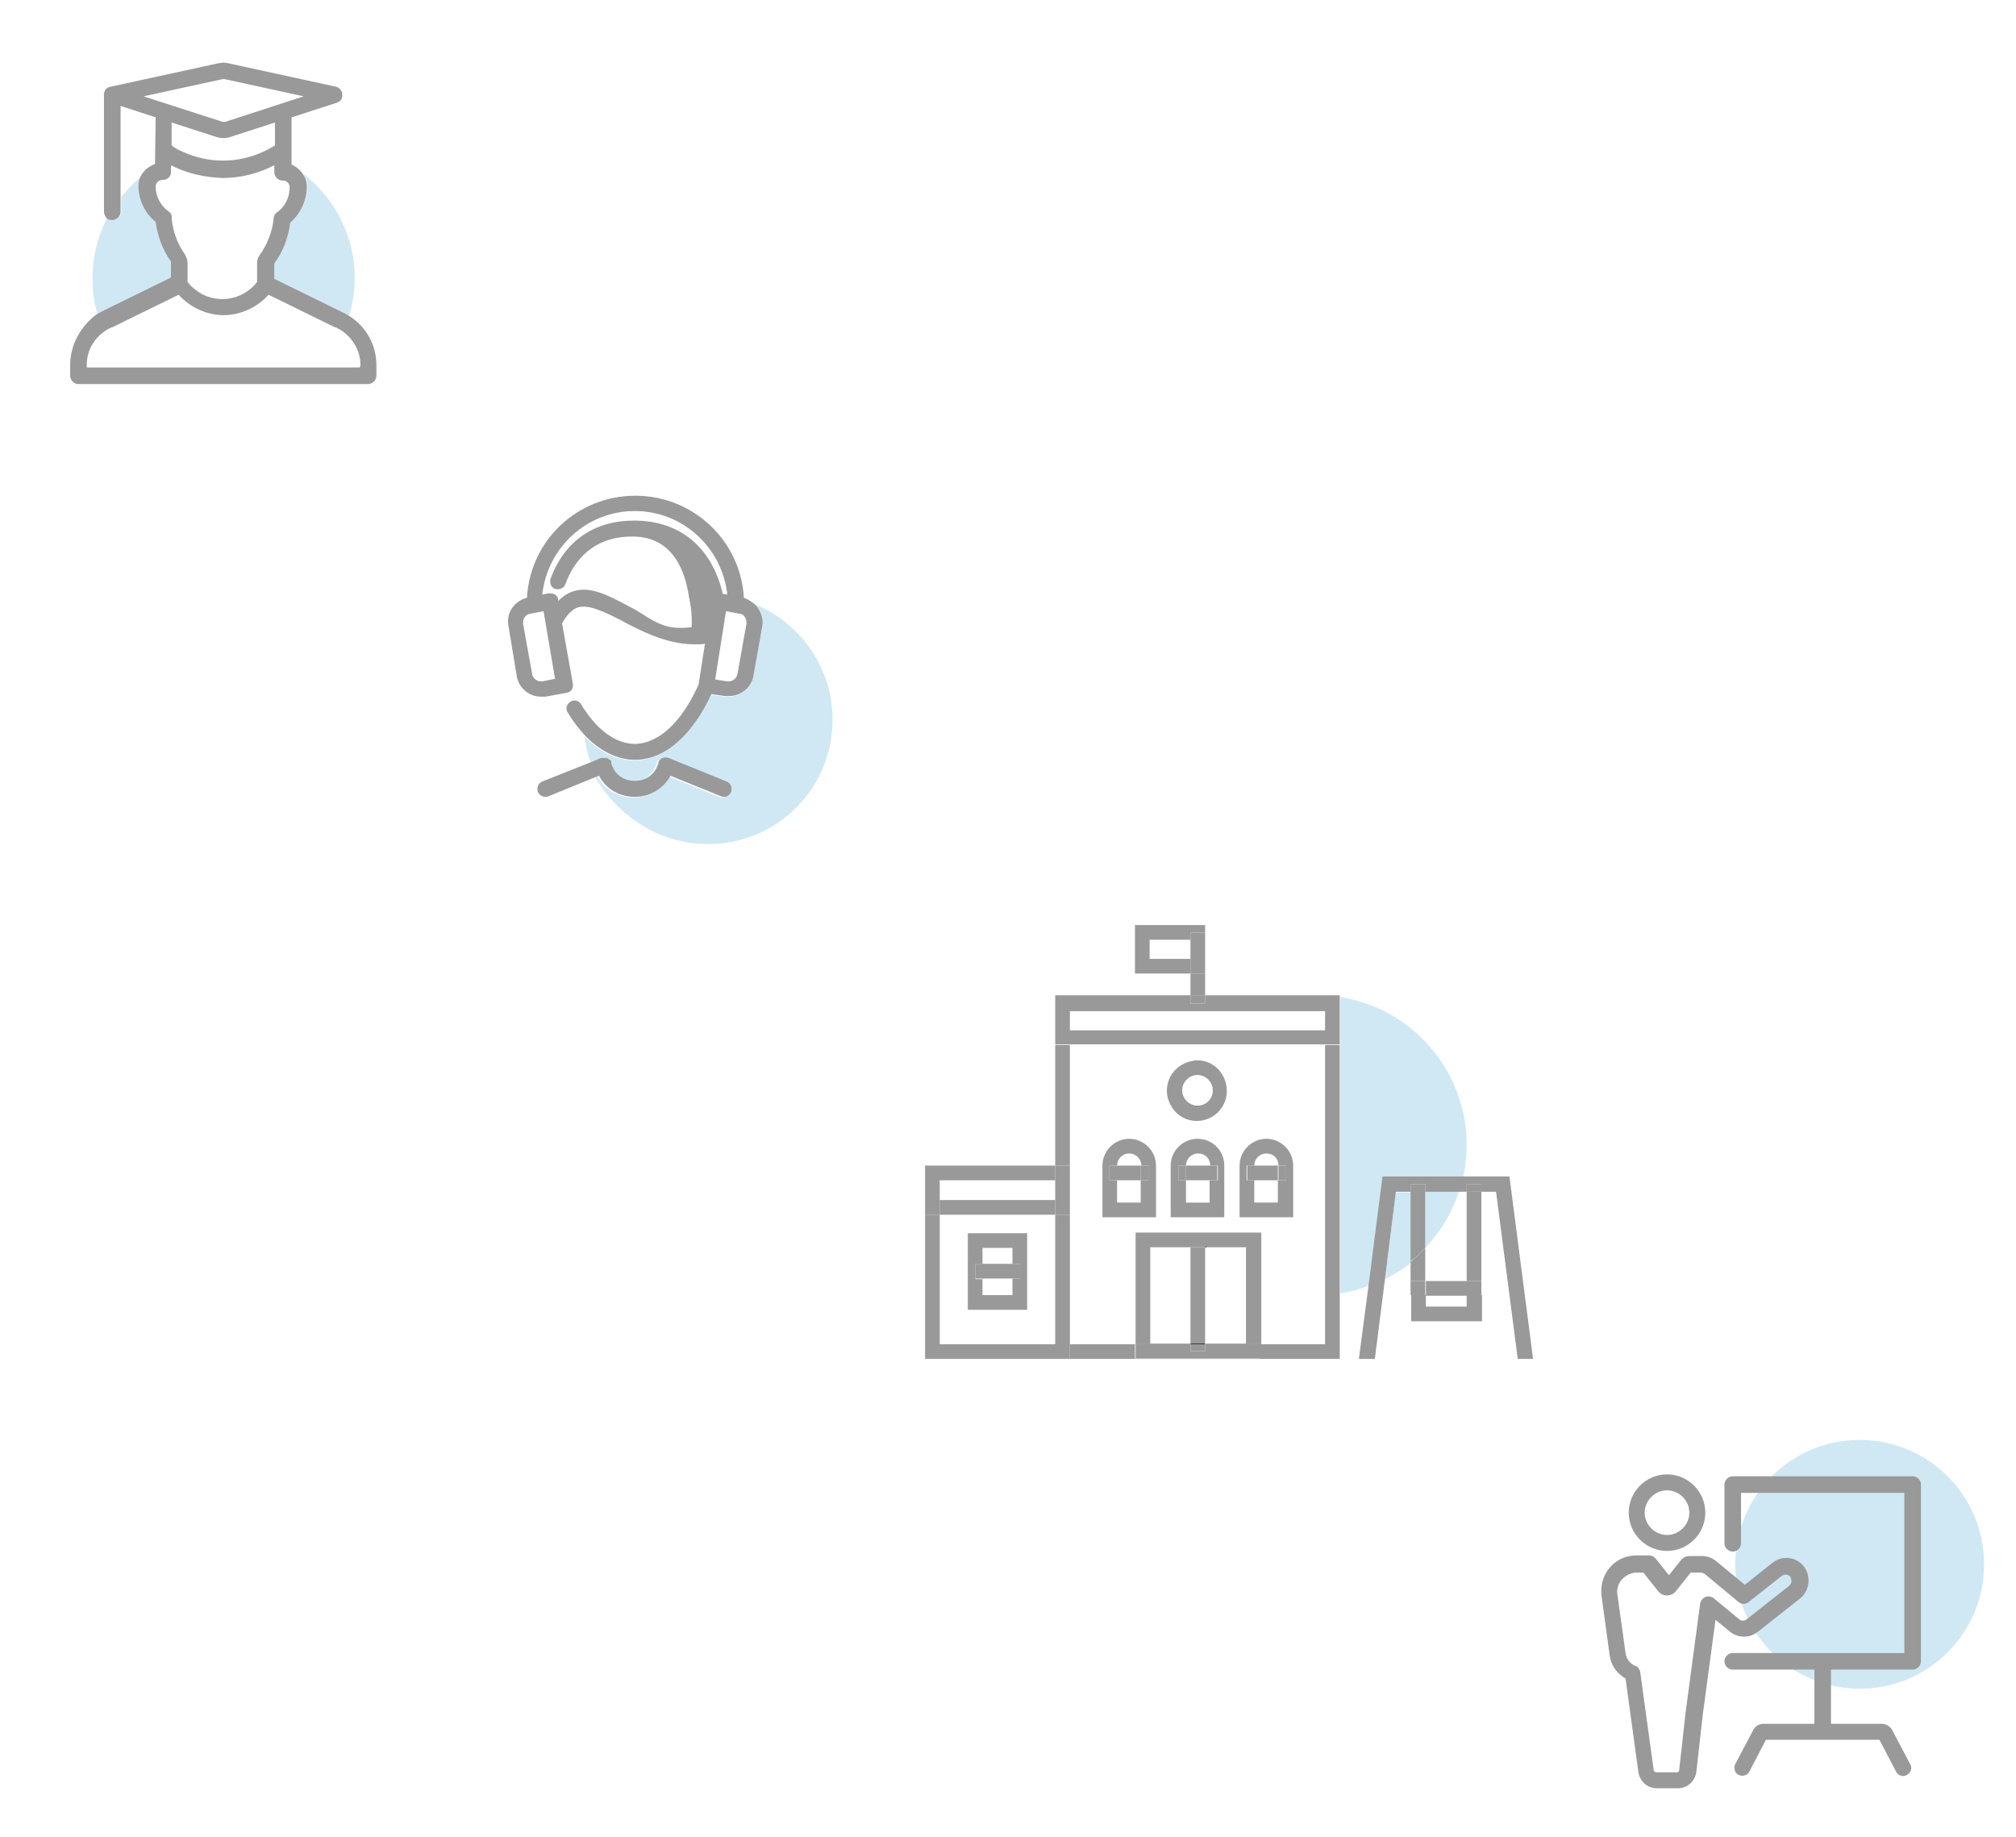 <?xml version="1.0" encoding="utf-8"?><svg width="316" height="288" viewBox="0 0 316 288" xmlns="http://www.w3.org/2000/svg" xmlns:xlink="http://www.w3.org/1999/xlink"><svg id="collage" viewBox="-5 -5 70 70" width="70" height="70" xmlns="http://www.w3.org/2000/svg"><style>.ast0{fill:none}.ast1{fill:#d0e8f4}.ast2{fill:#999}</style><path class="ast0" d="M19.3 20.7l.1-7.3-5.5-1.8v14.2c1-1.3 2.2-2.4 3.5-3.5.2-.3.3-.5.6-.7.4-.4.8-.7 1.3-.9zM30.2 14.1l12.3-4-12.4-2.7h-.3l-12.4 2.7 12.3 4c.2.1.4.1.5 0z"/><path class="ast1" d="M22 38.7v-2.5c-1.3-1.9-2.1-4-2.4-6.2a7.41 7.41 0 0 1-2.7-5.7c0-.7.2-1.4.6-1.9-1.3 1-2.5 2.2-3.5 3.5v2.3c0 .7-.6 1.3-1.3 1.3-.3 0-.6-.1-.9-.3-1.5 2.8-2.3 6.1-2.3 9.5 0 2.1.3 4.1.9 5.9.3-.2.7-.4 1.1-.6L22 38.7zM40.5 29.9c-.3 2.3-1.2 4.5-2.5 6.4v2.4l10.6 5.2c.4.2.7.4 1.1.6.6-1.9.9-3.9.9-5.9 0-6.7-3.2-12.6-8.1-16.4.4.6.7 1.3.7 2.1-.1 2.1-1.1 4.2-2.7 5.6z"/><path class="ast2" d="M49.7 44.5c-.3-.2-.7-.4-1.1-.6L38 38.7v-2.4c1.4-1.9 2.2-4.1 2.5-6.4 1.6-1.4 2.6-3.5 2.6-5.6 0-.8-.2-1.5-.7-2.1-.1-.2-.3-.4-.4-.5-.4-.4-.8-.7-1.3-.9v-7.4l7.1-2.3c.7-.2 1-.9.8-1.6-.1-.4-.5-.8-.9-.9l-17-3.7c-.5-.1-.9-.1-1.4 0l-17 3.7c-.7.1-1.1.8-1 1.5V28.2c0 .4.2.7.4 1 .2.2.5.3.9.3.7 0 1.3-.6 1.3-1.3V11.6l5.5 1.8-.1 7.3c-.5.2-1 .5-1.4.8-.2.2-.4.5-.6.7-.4.6-.6 1.2-.6 1.9 0 2.2 1 4.3 2.7 5.7.3 2.2 1.1 4.4 2.4 6.2v2.5l-10.6 5.2c-.4.2-.7.4-1.1.6C7.7 46.1 6 49 6 52.2v1.7c0 .7.6 1.3 1.3 1.3h45.4c.7 0 1.3-.6 1.3-1.3v-1.7c0-3.2-1.7-6.1-4.3-7.7zM17.5 10.1l12.4-2.7h.3l12.4 2.7-12.3 4h-.4l-12.4-4zm20.6 4.1v3.6c-.7.4-1.4.8-2.1 1.1-3.9 1.7-8.2 1.7-12.1 0-.7-.3-1.4-.6-2-1.1v-3.6l7.1 2.3c.7.2 1.4.2 2 0l7.1-2.3zm-16.6 14c-1.3-.9-2.1-2.4-2.1-3.9 0-.3.1-.6.3-.8.2-.2.5-.3.8-.3.7 0 1.3-.5 1.3-1.2v-1.1c2.5 1.3 5.3 1.9 8.1 2 2.8 0 5.6-.7 8.1-2V22c0 .7.6 1.3 1.3 1.3.3 0 .6.1.8.3.2.2.3.5.3.8 0 1.5-.7 3-2 3.9-.3.2-.5.5-.5.9-.2 2.1-1 4.1-2.2 5.8-.3.4-.4.8-.4 1.3v2.9c-2.3 3-6.7 3.6-9.7 1.2-.4-.3-.9-.8-1.2-1.2v-3c0-.5-.2-.9-.4-1.3-1.2-1.7-1.9-3.6-2.1-5.7.1-.4-.1-.8-.4-1zm29.9 24.4H8.6v-.4c0-2.1 1-4 2.7-5.2.4-.3.8-.5 1.2-.7h.1L23 41.2c1.8 2 4.4 3.2 7.1 3.2H30c2.7 0 5.3-1.2 7.1-3.2l10.4 5.1h.1c.4.2.8.4 1.2.7 1.6 1.2 2.7 3.1 2.7 5.2l-.1.4z"/></svg><svg id="reader" viewBox="-5 -5 70 70" width="70" height="70" x="70" y="70" xmlns="http://www.w3.org/2000/svg"><style>.bst0{fill:none}.bst1{fill:#d0e8f4}.bst2{fill:#999}</style><path class="bst0" d="M8.1 21.1c-.8.1-1.3.9-1.1 1.6l1.4 7.8c.1.7.7 1.2 1.4 1.2h.2l2.1-.4-1.8-10.6-2.2.4z"/><path class="bst1" d="M43.3 19.7c.9.9 1.4 2.1 1.2 3.5L43 31c-.3 1.8-1.9 3.2-3.8 3.2h-.7l-2.1-.3c-1.8 3.7-5.7 10.3-12 10.3-1.7 0-4.7-.6-7.8-3.8.2 1.4.5 2.8 1 4.1l1.4-.6H20l.1.1.1.1.1.1.1.1s.1 0 .1.1V44.7c.6 2.1 2.3 2.8 3.7 2.8 1.4 0 3.1-.7 3.7-2.8v-.1c.2-.6 1-.9 1.6-.7l9.1 3.7c.6.2.9 1 .7 1.6-.2.5-.7.8-1.1.8-.1 0-.3 0-.5-.1l-7.9-3.2c-1.1 2.1-3.2 3.3-5.6 3.3s-4.5-1.3-5.6-3.3l-.3.1C21.9 53 28.4 57.3 36 57.3c10.8 0 19.5-8.7 19.5-19.5 0-8.2-5.1-15.2-12.2-18.1z"/><path class="bst2" d="M38.9 47.5l-9.1-3.7c-.6-.2-1.4 0-1.6.7v.1c-.6 2.1-2.3 2.8-3.7 2.8-1.4 0-3.1-.7-3.7-2.8v-.2-.1s0-.1-.1-.1c0 0 0-.1-.1-.1l-.2-.1-.1-.1s-.1 0-.1-.1h-.1-.1-.1-.4-.1-.2l-1.4.6-7.8 3.1c-.6.2-.9 1-.7 1.6.2.5.7.8 1.2.8.2 0 .3 0 .5-.1l7.6-3.1.3-.1c1.1 2.1 3.2 3.3 5.6 3.3s4.5-1.3 5.6-3.3l7.9 3.2c.2.1.3.1.5.1.5 0 .9-.3 1.1-.8.2-.6 0-1.3-.7-1.6z"/><path class="bst2" d="M43.3 19.7c-.5-.4-1.1-.8-1.7-1-.5-9-8-16-17-16-9.1 0-16.5 7-17 16-2 .5-3.3 2.4-2.9 4.4L6 31c.3 1.8 1.9 3.2 3.8 3.2h.7l3.3-.6c.7-.1 1.1-.7 1-1.4l-1.7-9.5c.8-1.4 1.6-2.2 2.5-2.5 1.7-.5 4.1.7 6.9 2.1.3.2.7.4 1.1.6C26.5 24.4 30 26 34 26c.5 0 1 0 1.5-.1l-1 6.4c-3.8 8.4-8.2 9.3-10 9.3-1.6 0-4.8-.7-7.9-5.4-.2-.2-.3-.5-.5-.8-.4-.6-1.1-.8-1.7-.4-.6.4-.8 1.1-.4 1.7.9 1.5 1.8 2.6 2.7 3.6 3.1 3.2 6.1 3.8 7.8 3.8 6.3 0 10.3-6.6 12-10.3l2.1.3h.7c1.9 0 3.5-1.4 3.8-3.2l1.4-7.8c.2-1.2-.3-2.5-1.2-3.4zM10 31.8h-.2c-.7 0-1.3-.5-1.4-1.2L7 22.8c-.1-.8.4-1.5 1.1-1.6l2.1-.4L12 31.4l-2 .4zm23.4-8.5c-3.7.5-5.4-.6-7.8-2.1-.6-.4-1.3-.8-2.1-1.2-3.2-1.7-6-3.2-8.7-2.3-.9.3-1.6.8-2.3 1.5V19c0-.3-.2-.6-.5-.8-.3-.2-.7-.2-1-.2l-1 .2c.8-7.4 7-13.1 14.5-13.1S38.2 10.8 39 18.2l-.7-.1c-1.7-7.3-6.7-11.5-13.9-11.5-6.3 0-10.9 3.2-13.1 9.1-.2.7.1 1.4.7 1.6.7.2 1.4-.1 1.6-.7 1.8-4.9 5.5-7.6 10.7-7.5 6.2.1 8.1 5.4 8.7 9.5.6 2.6.4 4.7.4 4.7zm8.6-.5l-1.4 7.8c-.1.7-.7 1.2-1.4 1.2H39l-1.9-.3 1.7-10.7 2.1.4c.7 0 1.2.8 1.1 1.6z"/></svg><svg id="school" viewBox="-5 -5 105.3 78" width="105.3" height="78" x="140" y="140" xmlns="http://www.w3.org/2000/svg"><style>.cst0{fill:none}.cst1{fill:#d0e8f4}.cst2{fill:#999}</style><path class="cst0" d="M2.3 65.7h18.1V45.4H2.3v20.3zM16 48.3v12H6.7v-12H16zM2.3 40h18.1v3.1H2.3z"/><path class="cst0" d="M9 55.5h4.7V58H9zM33.8 37.7c0-1-.8-1.9-1.9-1.9-1 0-1.9.8-1.9 1.9h3.8zM35.2 50.5h6.3v15.1h-6.3zM30.1 40h3.7v3.5h-3.7zM35.2 2.3h6.3v3h-6.3zM9 50.6h4.7v2.5H9zM78.4 58.1h6.4v1.7h-6.4zM78.4 55.8h6.4v-14h-1.1c-1.1 3.4-2.9 6.4-5.3 8.9v5.1z"/><path class="cst1" d="M84.4 39.4c.3-1.6.5-3.2.5-4.9 0-11.7-8.6-21.5-19.8-23.2v46.4c1.5-.2 3-.6 4.5-1.2l2.2-17.1h12.6zM61.4 11H60h2.8-1.4z"/><path class="cst1" d="M78.4 50.6c2.4-2.5 4.2-5.5 5.3-8.9h-5.3v8.9zM73.8 41.8l-1.7 13.7c1.4-.7 2.8-1.6 4.1-2.6v-11h-2.4z"/><path class="cst2" d="M22.7 18.8h-2.3v18.9h2.3V18.8zM62.7 18.8V65.7H52.5v2.2H32.9v-2.2H22.7V68H65V18.8h-2.3zM36.2 37.7c0-2.3-1.9-4.2-4.2-4.2s-4.2 1.9-4.2 4.2v8.1h8.4v-8.1zM35 40h-1.2v3.5h-3.7V40h-1.2v-2.3h1.2c0-1 .8-1.9 1.9-1.9 1 0 1.9.8 1.9 1.9H35V40z"/><path class="cst2" d="M42.7 33.5c-2.3 0-4.2 1.9-4.2 4.2v8.1h8.4v-8.1c0-2.4-1.9-4.2-4.2-4.2zm3.1 6.5h-1.2v3.5h-3.7V40h-1.2v-2.3h1.2c0-1 .8-1.9 1.9-1.9s1.9.8 1.9 1.9h1.2V40zM57.7 37.7c0-2.3-1.9-4.2-4.2-4.2s-4.2 1.9-4.2 4.2v8.1h8.4v-8.1zM56.5 40h-1.2v3.5h-3.7V40h-1.2v-2.3h1.2c0-1 .8-1.9 1.9-1.9s1.9.8 1.9 1.9h1.2V40z"/><path d="M44.2 50.5l-.3-.3v.3h.3z"/><path class="cst2" d="M43.9 66.8h-2.3v-1.1H33v2.2h19.6v-2.2h-8.7v1.1zM41.6 50.5h2.3v15.1h-2.3z"/><path d="M41.6 65.6h2.3v.1h-2.3z"/><path class="cst2" d="M42.3 48.2H33v17.5h8.6v-.1h-6.3V50.5h8.6v-.3l.3.3h6.1V65.6H44v.1h8.7v-9.4-8.1H42.3zM41.6 65.7h2.3v1.1h-2.3zM41.6 7.6h2.3V11h-2.3zM35.2 5.3v-3h6.4V1.2h2.3V0h-11v7.6h8.7V5.3z"/><path class="cst2" d="M43.9 1.2h-2.3V7.6h2.3zM42.7 21.2c-.3 0-.5 0-.8.1-2.3.4-4 2.3-4 4.7 0 .9.3 1.7.7 2.4.8 1.4 2.3 2.3 4 2.3 2.6 0 4.7-2.1 4.7-4.7s-2-4.8-4.6-4.8zm0 7.1c-1.3 0-2.4-1.1-2.4-2.4 0-1.3 1.1-2.4 2.4-2.4s2.4 1.1 2.4 2.4c0 1.3-1 2.4-2.4 2.4zM62.8 11H43.9v1.3h-2.3V11H20.4V18.7H65V11h-2.2zm-.1 5.5h-40v-3h40v3z"/><path class="cst2" d="M41.6 11v1.3h2.3V11zM2.3 65.7V45.4H0V68h20.4v-2.3zM22.7 45.4h-2.3V68h2.3v-2.3-20.3z"/><path class="cst2" d="M16 60.3v-12H6.7v12H16zm-8.1-7.2H9v-2.5h4.7v2.5h1.2v2.3h-1.2V58H9v-2.5H7.9v-2.4z"/><path class="cst2" d="M9 53.1h4.7v2.3H9zM13.7 53.1h1.2v2.3h-1.2z"/><path class="cst2" d="M7.9 53.1h1.2v2.3H7.9zM2.3 43.1h18.1v2.3H2.3z"/><path class="cst2" d="M2.3 43.1V40h18.1v-2.3H0v7.7h2.3z"/><path class="cst2" d="M20.4 43.1v2.3h2.3v-7.7h-2.3v5.4zM91.6 39.4H71.7l-2.2 17.2L68 68h2.5l1.6-12.6 1.7-13.6h2.3v-1.2h2.3v1.2h6.5v-1.2h2.3v1.2h2.3L92.9 68h2.4z"/><path class="cst2" d="M84.9 55.8h-6.4V58h-2.3v4.1h11.1V58H85v-2.2zm0 4h-6.4v-1.7h6.4v1.7zM78.4 50.6c-.7.8-1.5 1.5-2.3 2.2v3h2.3v-5.2z"/><path class="cst2" d="M78.4 50.6v-8.9h-2.3v11c.8-.6 1.6-1.3 2.3-2.1z"/><path class="cst2" d="M76.1 40.6h2.3v1.2h-2.3zM76.1 55.8h2.3V58h-2.3zM84.9 55.8h2.3V58 41.8h-2.3v14z"/><path class="cst2" d="M84.9 40.6h2.3v1.2h-2.3zM84.9 55.8V58h2.3v-2.2h-2.3zM30.1 37.7h3.7V40h-3.7zM28.9 37.7h1.2V40h-1.2z"/><path class="cst2" d="M33.8 37.7H35V40h-1.2zM40.9 37.7h3.7V40h-3.7zM44.6 37.7h1.2V40h-1.2z"/><path class="cst2" d="M39.7 37.7h1.2V40h-1.2zM51.6 37.7h3.7V40h-3.7zM55.4 37.7h1.2V40h-1.2z"/><path class="cst2" d="M50.5 37.7h1.2V40h-1.2z"/></svg><svg id="teacher" viewBox="-5 -5 70 70" width="70" height="70" x="246" y="218" xmlns="http://www.w3.org/2000/svg"><style>.dst0{fill:#d0e8f4}.dst1{fill:#999}</style><circle class="dst0" cx="40.5" cy="22.2" r="19.5"/><path class="dst1" d="M4.3 14.1c0 3.3 2.7 6 6 6s6-2.7 6-6-2.7-6-6-6-6 2.7-6 6zm9.5 0c0 1.9-1.6 3.5-3.5 3.5S6.8 16 6.8 14.1s1.6-3.5 3.5-3.5 3.5 1.6 3.5 3.5zM1.3 36.4c.2 1.6 1.1 2.9 2.5 3.7l2 14.6c.2 1.5 1.4 2.6 2.9 2.6H12c1.5 0 2.7-1.1 2.9-2.6l1-8.9 2-14.9 2.2 1.8c1.3 1.1 3.1 1.1 4.4.1l6.6-5.2c1.4-1.1 1.8-3.1.9-4.7-1-1.7-3.2-2.2-4.8-1.2-.1.1-.2.2-.3.2l-4.4 3.5-4.5-3.7c-.6-.5-1.4-.8-2.2-.8h-2c-.5 0-.9.2-1.2.5l-2 2.5-2-2.5c-.3-.4-.7-.6-1.2-.6H5.5c-3.1 0-5.5 2.5-5.5 5.5v.6l1.3 9.5zm2-11.9c.6-.6 1.4-1 2.2-1h1.1l2.3 2.9c.6.8 1.7.9 2.5.3l.3-.3 2.3-2.9h1.6c.2 0 .4.1.6.2l5.3 4.4c.5.4 1.1.4 1.6 0l5.2-4.1c.2-.1.4-.2.6-.2.3 0 .7.2.8.5.2.5.1 1-.3 1.3l-6.6 5.2c-.4.3-.9.3-1.2 0l-4-3.3c-.5-.4-1.3-.4-1.8.2-.2.2-.2.4-.3.6l-2.3 17.2-1 9c0 .2-.2.3-.4.3H8.6c-.2 0-.4-.2-.4-.4L6.1 39.1c-.1-.5-.4-.9-.8-1-.8-.3-1.4-1.1-1.5-2l-1.3-9.3c-.1-.8.2-1.7.8-2.3z"/><path class="dst1" d="M19.3 9.7v9.2c0 .7.6 1.3 1.3 1.3.7 0 1.3-.6 1.3-1.3V11h25.6v25.1H20.6c-.7 0-1.3.6-1.3 1.3 0 .7.6 1.3 1.3 1.3h12.8v8.5h-8c-.7 0-1.3.4-1.6 1L21 53.5c-.3.6-.1 1.4.5 1.7.6.3 1.4.1 1.7-.5l2.6-5h17.8l2.6 5c.3.6 1.1.9 1.7.5.6-.3.9-1.1.5-1.7l-2.8-5.3c-.3-.6-1-1-1.6-1h-8v-8.5h12.8c.7 0 1.3-.6 1.3-1.3V9.7c0-.7-.6-1.3-1.3-1.3H20.6c-.7 0-1.3.6-1.3 1.3z"/></svg></svg>